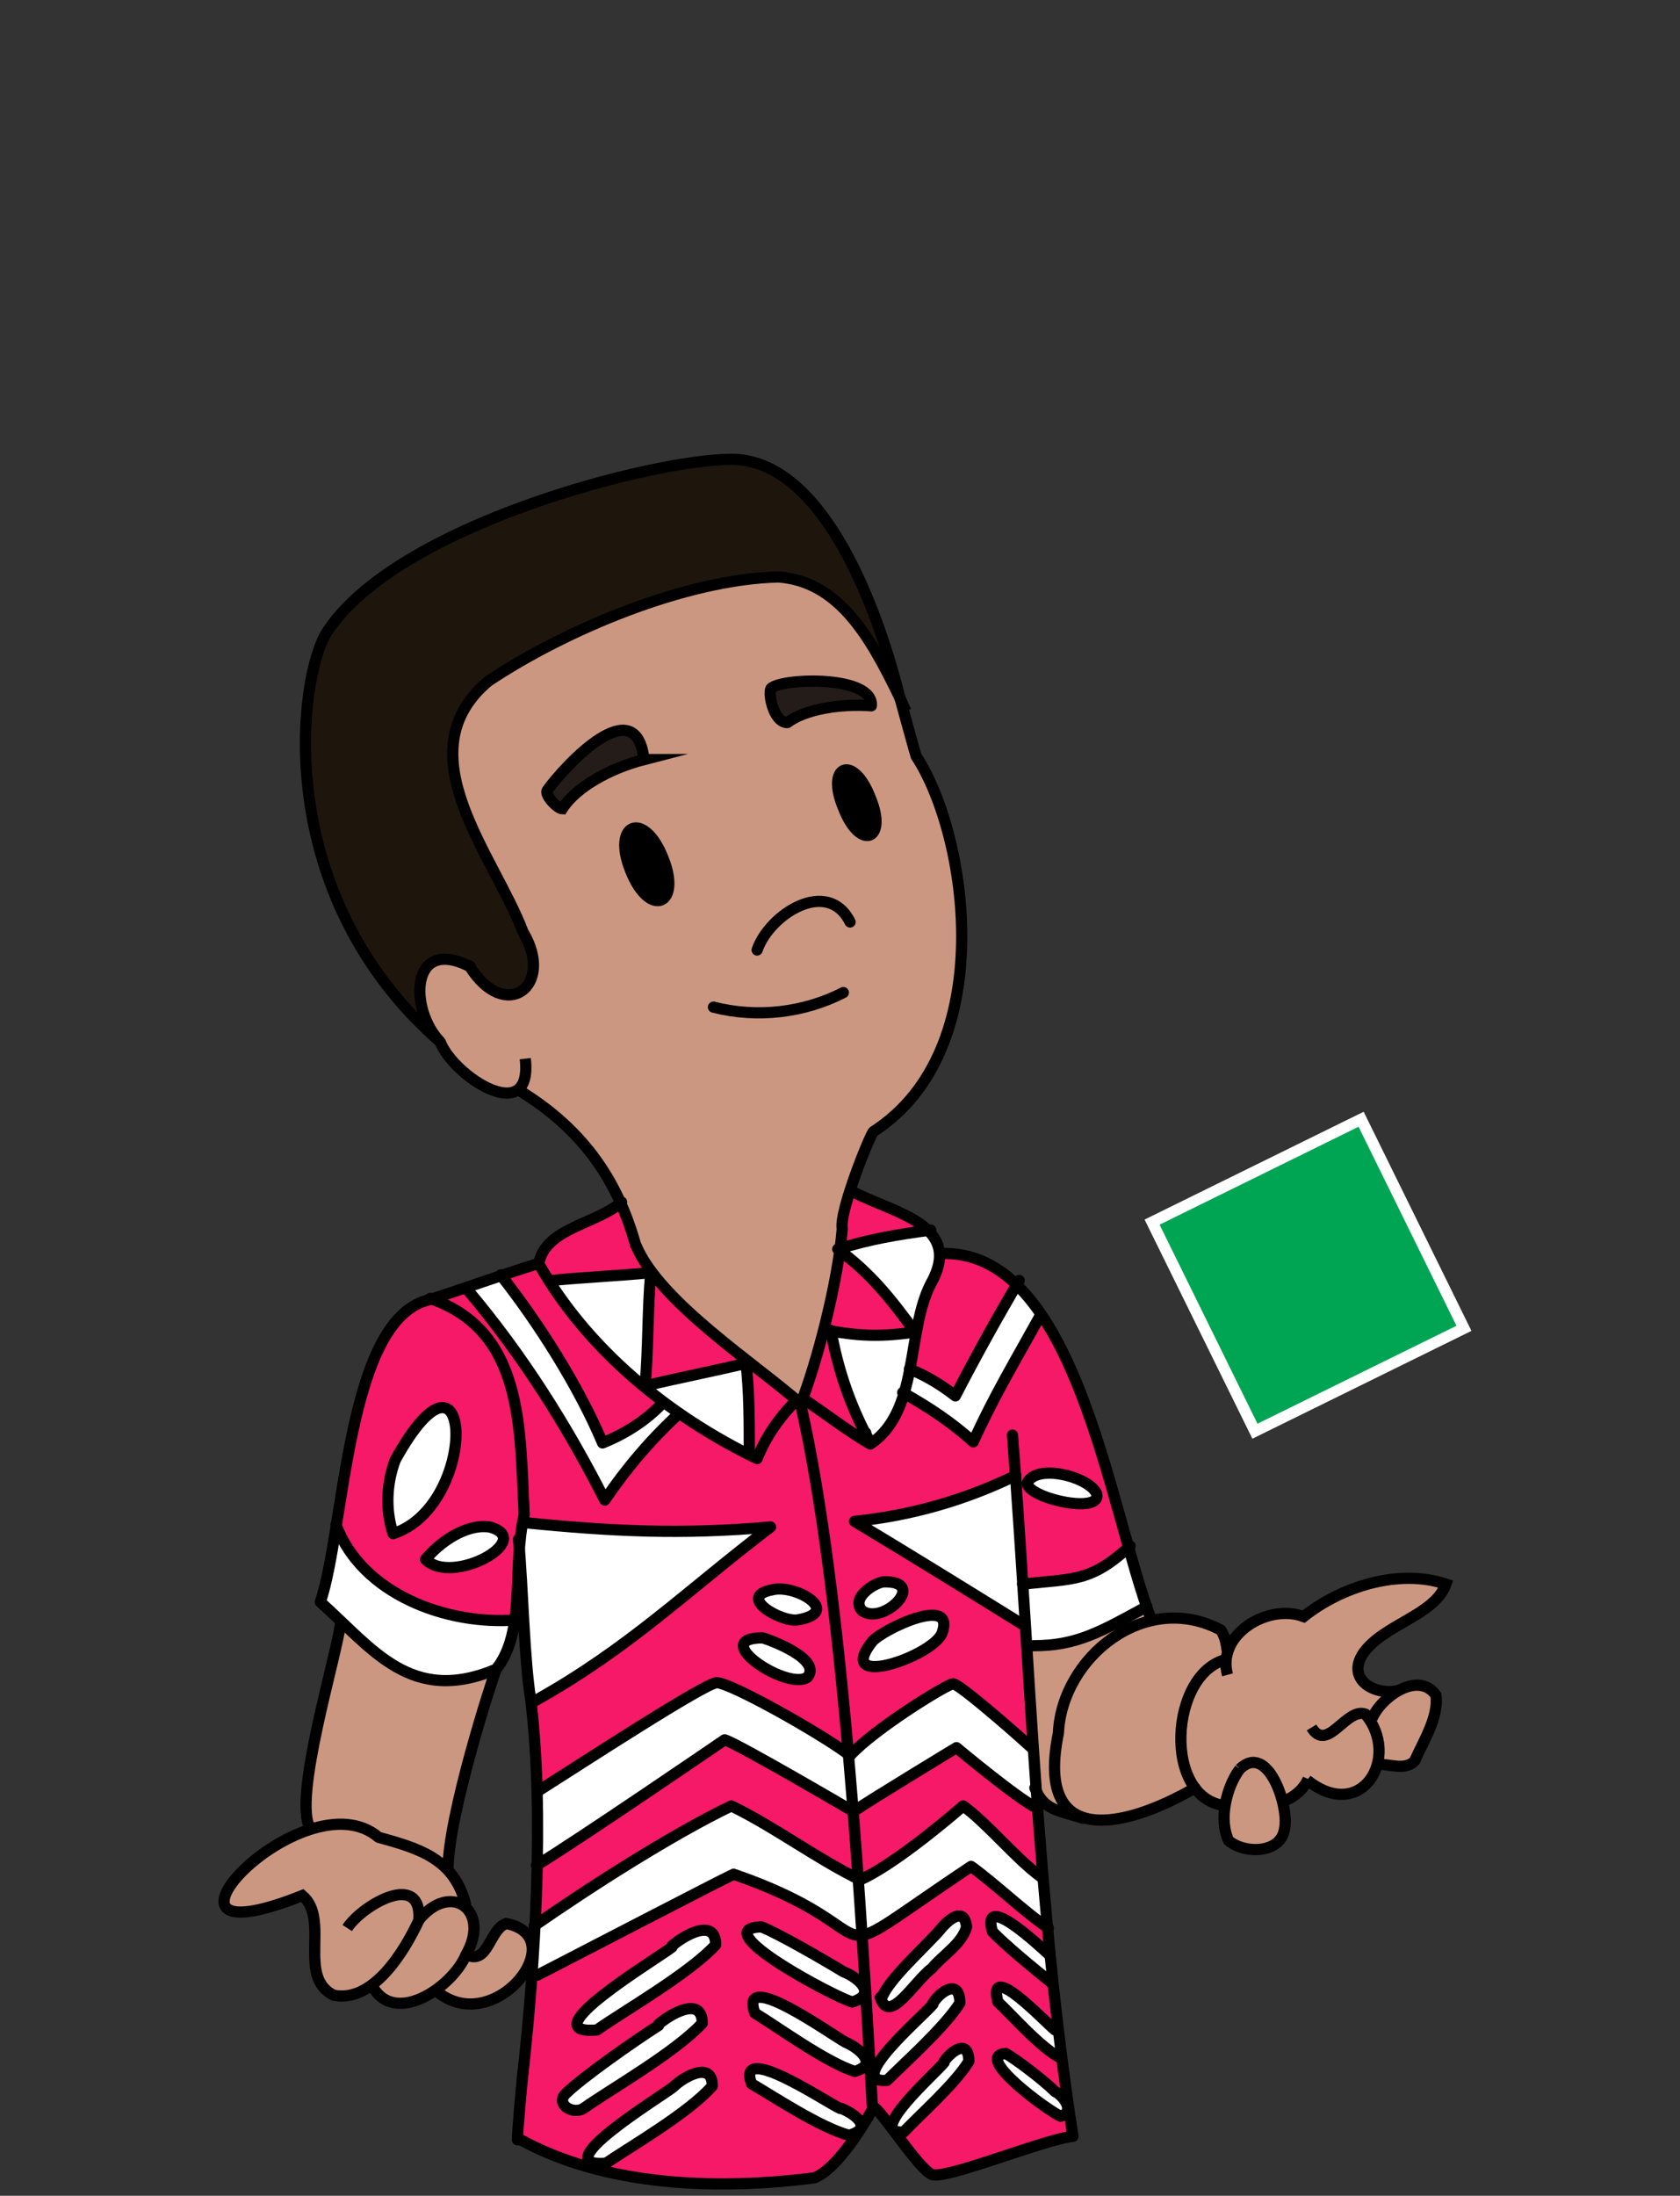 <?xml version="1.0" encoding="UTF-8"?><svg id="Layer_1" xmlns="http://www.w3.org/2000/svg" width="150" height="196" viewBox="0 0 150 196"><rect x="0" y="0" width="150" height="196" fill="#333333" stroke="none"/><defs><style>.cls-1{stroke-linejoin:round;}.cls-1,.cls-2{stroke-linecap:round;}.cls-1,.cls-2,.cls-3{stroke:#000;}.cls-1,.cls-2,.cls-3,.cls-4{fill:none;}.cls-2,.cls-3,.cls-4{stroke-miterlimit:10;}.cls-4{stroke:#fff;}.cls-5,.cls-6,.cls-7,.cls-8,.cls-9,.cls-10,.cls-11{stroke-width:0px;}.cls-6{fill:#231c19;}.cls-7{fill:#1e160d;}.cls-8{fill:#cb9780;}.cls-9{fill:#00a553;}.cls-10{fill:#f51968;}.cls-11{fill:#fff;}</style></defs><path class="cls-8" d="m71,125c-3.4-2.6-10.3-8.3-12.9-11.5-3.1-6.2-4.2-12.3-12-16.3-4,2.3-12.6-10.2-6.7-11.6,2.9-.7,4.1,4.4,6.9,3.1,2.1-1.1,1.3-3.8.4-5.5-4.9-10-11.9-20.6,2.9-25.9,11.5-5,24.9-11.6,30.7,4.8.6,2.2,1.4,5.1,1.5,5.4,4.6,7,7.5,26.2-3.8,33.5-.8.8-3.2,8.2-3.1,10.4,0,0,0,0,0,0,0,0,0,0,0,0-.5,4.4-2.3,10.7-3.5,13.8,0,0-.2-.1-.5-.4Zm6.7-50.5c1.6-.5-.8-6.7-2.3-6-1.6.5.8,6.7,2.3,6Zm0-11.6c.2-2.7-7.6-2.5-8.9-1.6-.4.3,0,3.1,1.4,3.1,1.6-1.3,4.7-1.7,7.5-1.5Zm-18.7,17.5c1.9-.6-.8-7.4-2.6-6.6-1.9.6.8,7.4,2.6,6.6Zm-1.6-12.7c-.7-6.3-7,.5-8.6,2.7-.3.4.9,1.8,1.3,1.7,1.2-1.9,4.2-3.6,7.3-4.4Z"/><path class="cls-7" d="m42,86.3c-5.4-2.7-5.4,3.8-2.6,6.8-15.1-13.2-12.7-32.5-10.1-36.6,6.2-9.5,29.1-15.4,36.1-15.4,7.9,0,12.8,12.4,15,21.1-2.7-5.5-5.5-10.3-10.8-10.7-8.3.3-19,4.7-25.9,9.3-7.6,6.4.5,15.5,3.1,22.4,2.9,4.7-1.6,8.3-4.8,3.1Z"/><path class="cls-5" d="m77.8,71.1c1.5,3.9-1,4.8-2.4.9-1.5-3.9,1-4.8,2.4-.9Z"/><path class="cls-6" d="m77.2,61.6c.4,0,.6.6.6,1.4-2.8-.2-5.9.3-7.5,1.5-5.4-4.7,4-3.9,6.9-2.9Z"/><path class="cls-5" d="m59.2,76.6c1.7,4.3-1.2,5.4-2.9,1.1-1.7-4.3,1.2-5.4,2.9-1.1Z"/><path class="cls-6" d="m55.8,65.1c.5,0,1.9,1.5,1.7,2.7-3.1.8-6.1,2.5-7.3,4.4-4.1-1.5,3.6-6.9,5.6-7.1Z"/><path class="cls-10" d="m94.7,183.7c-1.8-.9-4.4-3.9-5.6-5-1-3.8,4.1,1.7,5.1,2.5h.4c-.2-1.4-.3-2.8-.5-4.2h-.1s0,0,0,0c-1.5-1.2-4.3-3.5-5.3-4.6-1-3.6,4.1,1.2,5.1,2.1,0-.8-.2-1.5-.2-2.3-2.1-1.5-4.8-4.1-6.9-5.5-15,9.9-5.8,5.9-21.2.7-1.2.6-14,7.2-17.5,9h-.5c-.3,6-1,9.5-1.3,14.7,7.7,4.3,17.8,4.6,26.4,3.5,2.4-.9,5.3-6.3,5.3-6.3.5,0,4,5.5,5.2,6,1.2.5,10.2-3.2,12.6-3.4-.3-2-.6-4.4-1-7.1h-.1Zm-44.2,3.1c1-.5,12.2-11,12.2-6.3-2.4,2.6-8.2,5.9-10.6,7.6-1,.6-2.5-.4-1.6-1.3Zm13.1-.6c-.8,1.1-12.5,10.3-10.9,5.7,1-.5,10.8-10,10.9-5.7Zm.3-12.7c-2.4,2.6-8.2,5.9-10.6,7.6-1,.6-2.5-.4-1.6-1.3,1-.5,12.2-11,12.2-6.3Zm15,4.3c.7-.6,7.2-9.7,7.5-5.8-1.1,2.4-5.1,5.5-6.5,7.1-.7.6-1.6-.6-1-1.2Zm-10.9-5.9c.8.6,12.6,5.4,8.1,6.7-1.3-.3-13.3-6.6-8.1-6.7Zm7.8,18.7c-1.3-.3-12.7-5.7-7.7-5.9.8.6,12.1,4.7,7.7,5.9Zm.5-5.7c-1.3-.4-12.9-6.6-8-6.7.8.6,12.3,5.4,8,6.7Zm1.9-.6c1.5-1.8,4.6-5.6,6.7-6.9,2.4,1.3-1.5,3.5-2.3,4.8-1.4,1.3-4.9,5.6-4.4,2.1Zm7.8.4c-1.4,1.6-4.2,4.5-5.4,5.6-3.5.3,2.8-5.2,3.6-6.2.3-.3,1.1-1.3,1.5-1.2.7.1.9,1.4.3,1.9Zm9.3,3.2c-.3,3.1-5.3-3-6.1-3.4-1.3-3.7,5.7,2.5,6.1,3.4Z"/><path class="cls-10" d="m76.2,161.8s-10.4-6.1-11.5-6.4c0,0-13.3,9.1-16.8,11.2h0c0,1.7,0,3.5-.2,5.3,4.9-3.4,12.2-8.1,17.6-10.7,3.9,1.9,7.6,4.7,11.5,6.6,2.7-1.2,7-4.7,9.2-6.6,2.2,1.6,4.7,4.7,6.9,6.3h0c-.2-2.1-.4-4.1-.5-6.1-1.7-.7-7.2-5.4-7.2-5.4,0,0-7.5,4.6-9.2,5.7Z"/><path class="cls-10" d="m81.2,122.2c1.5.6,2.8,1.4,4.1,2.4,1.7-3.3,3.8-7.1,5.7-10.3-1.7-1.6-3.9-1.9-7.1-2.4-.9,3.4-2.2,6.7-2.7,10.2h0Z"/><path class="cls-10" d="m81.8,108.9c-3-1.4-2.8-1.3-5.8-2.7-.8,2.1-.7,3.4-.9,5.3,2.9-.9,5.2-1.3,8.2-1.7-.4-.4-.9-.7-1.4-.9Z"/><path class="cls-10" d="m55.4,107.2c-2.3,2.1-6.7,2.4-7.4,5.6l-3.3,1.1c3.4,4.3,7,9.9,9.1,15,2.1-.8,3.9-2,5.5-3.6-4-3-7.5-6.6-10.3-10.8h0c3-.8,6-.4,9.2-.9-1.9-2.4-1.2-3.6-2.7-6.4Z"/><path class="cls-10" d="m46.7,135.8c7.9.9,14.2,1.1,22.1.4-7.7,5.8-12.7,11.2-21.3,15.5.4,2.7.7,5.4.6,8.2h0c4.1-2.6,15-9.7,16-9.7,1.2,0,9.1,4.4,11.9,6.5,2.2-2.4,8.7-6.4,9.2-6.4.5,0,4.8,3.7,7,5.7h0c-.3-4-.4-7.3-.6-11.1h-.2c-5-3-10-6.1-15-9.1,5-.5,9.9-1.9,14.4-4.1.2,3.2.5,6.4.7,9.7,4.7-.5,6-.2,9.5-3.4-2-6.5-5.4-16.1-7.8-20.6h-.2c-2.1,3.9-4.3,7.4-6,11.4-1.9-1.9-3.9-3.1-6.3-4.4-.6,1.5-1.6,5.3-3.6,4.2l.5-.2c-1.6-3-2.7-6.2-3.2-9.5,2.7.5,4.8.5,7.5.1-2.1-2.9-4-5.2-6.8-7.3-.5,4.4-2.3,10.7-3.5,13.8-3.6-2.8-10.6-8.4-13.4-11.8-.3,3.5-.2,6.6-.5,10.1,3-.7,6-1.3,9-2,.2,2.7.6,5.6.1,8.2-2.1-1-4.2-2.3-6.1-3.6-2.5,2.3-4.7,4.9-6.6,7.7-3.3-6.9-7.7-13-12.3-19l-3.3,1.1c-6.8,1.7-6.7,14.6-8.4,20.2h0c2.2,6.1,9.7,8.9,15.9,8.5.1-1.7.4-5.9.8-8.7Zm37.5,10c-.9,2.1-9.7,5.1-6.2.7,1-1,7.5-4.1,6.2-.7Zm-5.2-4.6c4-.2,0,3.9-1.9,2.6-1-1,1-2.5,1.9-2.6Zm15-9.7c.8,0,3.4.7,3.8,1.4,2,3.4-11-.8-3.8-1.4Zm-21.8,18.2c-1.7,1.3-9-3.5-4-3.5.7.2,5.4,2,4,3.5Zm.3-7c2,3-4.7,2.1-4.7,0,.7-1.4,3.7-.6,4.7,0Zm-37.4-5.8c-1.4-4.1.6-10,4.7-11.5,2.8,4-.7,9.6-4.7,11.5Zm7.3,2.8c-1.4.5-3.1.3-4.4-.4,2.1-3.8,11.4-3.8,4.4.4Z"/><path class="cls-11" d="m100.9,138c-3.5,3.2-4.8,2.9-9.5,3.4-.2-3.3-.4-6.5-.7-9.7-4.5,2.2-9.4,3.6-14.4,4.1,5,3.1,10,6.1,15,9.2h.2c0,.7,0,1.4.1,2.1,4.1,0,6.4-1.1,10.8-3.5-.4-1.7-1-3.5-1.6-5.5Z"/><path class="cls-11" d="m91.7,132.4c.2,1.4,6.8,2.8,6.2.9-.7-1.5-5.4-2.7-6.2-.9Z"/><path class="cls-11" d="m94.2,186.7c-1-.7-5.9-5.6-5-2.1,1.2,1,3.8,3.6,5.5,4.4,1.3-.5.3-1.8-.5-2.2Z"/><path class="cls-11" d="m91.8,181.4c1,.7,1.8,2.1,3,2.3,0-.8-.2-1.6-.3-2.5h-.4c-1.1-1-3.6-3.2-4.5-3.8-2.4.3,1.1,2.9,2.2,4Z"/><path class="cls-11" d="m93.9,177h0s.1,0,.1,0c0-.8-.2-1.7-.3-2.5-1.1-.8-6.1-5.7-5.1-2.1,1,1.1,3.8,3.4,5.3,4.6Z"/><path class="cls-11" d="m93.1,167.5h0c-2.2-1.6-4.7-4.7-6.9-6.3-2.3,1.9-6.5,5.3-9.2,6.6-3.9-1.9-7.6-4.7-11.5-6.6-5.4,2.5-12.7,7.3-17.6,10.7,0,1.5-.1,3-.2,4.4h.5c3.5-1.8,16.2-8.4,17.5-8.9,15.4,5.3,6.2,9.3,21.2-.7,2.1,1.5,4.8,4.1,6.9,5.5-.2-1.6-.3-3.1-.4-4.7Z"/><path class="cls-11" d="m76,156.7c-2.8-2.1-10.7-6.6-11.9-6.5-1.1,0-11.9,7.1-16,9.7h0c0,1.6,0,3.9-.1,6.6h0c3.5-2.1,16.8-11.2,16.8-11.2,1.1.3,11.5,6.4,11.5,6.4,1.6-1.1,9.2-5.7,9.2-5.7,0,0,5.5,4.6,7.2,5.4-.1-1.8-.3-3.7-.4-5.5h0c-2.2-2.1-6.5-5.7-7-5.7-.5,0-7,4-9.2,6.4Z"/><path class="cls-11" d="m85.8,182.8c-.9.4-8.8,8.1-5.1,7.5.6-1.1,7.7-6,5.1-7.5Z"/><path class="cls-11" d="m79.9,179.1c.6-1.1,8.7-6.8,5.7-8.2-1,.4-9.9,8.8-5.7,8.2Z"/><path class="cls-11" d="m82.7,182.2c1-1.2,2.4-2.1,3.1-3.5,0-2.1-1.7-1-2.4,0-1.4,1.3-4.2,4.3-5.1,5.6-.5,3.6,3-.7,4.4-2.1Z"/><path class="cls-11" d="m77.1,148.1c1.9,2,5.5-.8,7.1-2.3,1.7-3.7-7.8.1-7.1,2.3Z"/><path class="cls-11" d="m83.8,111.9c0-.8,0-1.5-.6-2.1-3,.4-5.3.8-8.2,1.7,0,0,0,0,0,0,2.8,2.1,4.7,4.5,6.8,7.3.3-2.6,1.7-4.6,2-7Z"/><path class="cls-11" d="m77,128.5c2,1.1,3-2.7,3.6-4.2,2.3,1.3,4.3,2.6,6.3,4.4,1.8-4,3.9-7.5,6-11.3h.2c-.7-1.4-1.2-2.3-2.1-3.2-1.9,3.2-4,7-5.7,10.3-1.3-1-2.6-1.8-4.1-2.4.2-1.1.4-2.2.6-3.2-2.7.4-4.9.4-7.5-.1.5,3.3,1.6,6.5,3.2,9.5l-.5.2Z"/><path class="cls-11" d="m78.9,141.3c-.9.1-3,1.5-1.9,2.6,1.9,1.3,5.9-2.7,1.9-2.6Z"/><path class="cls-11" d="m75.5,182.3c-1.3-.7-9.6-6.7-8.1-2.6,2,1.2,6.2,4.3,8.9,5.2,2.2-.6.4-2.1-.8-2.6Z"/><path class="cls-11" d="m71.5,176.3c1.6.5,5,4.1,5.7,1.2-2-2-6.9-4.3-9.2-5.5-3.8.5,1.7,3.1,3.5,4.3Z"/><path class="cls-11" d="m75.1,188.2c-1.3-.6-9.3-5.9-7.9-2.2,1.9,1.1,6.1,3.8,8.7,4.6,2.2-.6.5-1.9-.7-2.4Z"/><path class="cls-11" d="m67.7,142.6c0,2.1,6.7,3,4.7,0-1.1-.7-4-1.5-4.7,0Z"/><path class="cls-11" d="m67.3,148.3c1.3.7,3.4,2,4.9,1.4,1.7-2.6-8.8-5.6-4.9-1.4Z"/><path class="cls-11" d="m62.7,172.2c-1.3.3-16.2,9.9-9.4,9,.6-.9,14.3-7.6,9.4-9Z"/><path class="cls-11" d="m62.5,185c-1.3.3-14.4,9-8.4,8.2.5-.9,12.8-7,8.4-8.2Z"/><path class="cls-11" d="m61.9,181.4c1.2-.6.9-2.1-.4-2.2-3.3,1.4-8.6,5.7-11,7.6-1.2,4.9,9.7-4.5,11.4-5.4Z"/><path class="cls-11" d="m68.8,136.2c-7.9.7-14.2.5-22.1-.4-.5,4.9.3,11.8.8,15.9,8.6-4.4,13.6-9.8,21.3-15.5Z"/><path class="cls-11" d="m54,133.9c1.9-2.8,4.1-5.4,6.6-7.7,1.9,1.4,4,2.6,6.1,3.6.4-2.6,0-5.5-.1-8.2-3,.6-6,1.3-9,2,.3-3.5.2-6.6.5-10.1-3.1.5-6.1,0-9.2.9h0c2.8,4.1,6.4,7.7,10.3,10.8-1.5,1.6-3.4,2.8-5.5,3.6-2.1-5.1-5.7-10.7-9.1-15l-3,1c4.6,6,9,12.2,12.3,19Z"/><path class="cls-11" d="m35.7,142.4c-2.5-1.5-4.8-3.5-5.7-6.3h0s-1.4,6.8-1.4,6.8c3.6,4.7,16,12.7,17.3,1.6-3.5.3-7.1-.5-10.2-2.2Z"/><path class="cls-11" d="m38,139.2c2.4,2.4,9.9-1.8,5.7-2.9-2.1-.3-4.5,1.4-5.7,2.9Z"/><path class="cls-11" d="m40,132c3.5-13.7-8.2-1.8-4.9,4.9,2.1-1.1,3.9-2.8,4.9-4.9Z"/><path class="cls-8" d="m129.1,141.4c-4.2-1.4-9.3.2-12.7,2.9-2.4-1-6.2.7-6.8,3.2-.1-.7-.2-1.4-.6-2-1.8-.8-4.1-1.2-6.2-.9,0-.4-.2-.8-.3-1.2-4.4,2.4-6.7,3.5-10.8,3.5.2,4.1.4,8.4.8,12.7h0c2.8,5,10.3,2.2,14.2,0,.7.9,1.7,1.5,2.8,1.6-1.7,5.4,7.1,5.1,5.1-.4h0c1-.3,1.8-1,2.3-1.9,2,1.6,5.7,1.7,6.1-1.5,1.1,0,2.5.6,3.5-.3,1.5-2.4,3.9-8.6-1.4-6.2,0,0,0,0,0,0-2.2.5-4.7-1-3.2-3.3,1.7-2.6,6.4-3.5,7.4-6.2Z"/><path class="cls-8" d="m45.2,171.7c-1.5.5-1.6,3.8-3.6,2.7.6-1.3,1.2-3.3,0-4.4-.4-1.1-.9-2.2-1.6-3.2,0-4.8,3.9-16.9,4.3-17.9-6.8,3-9.4-.9-13.9-4.1-.4,2.8-4.3,15.7-2.8,18.4-6.7,2.3-12.7,10.9-.6,5.9,2.6,2.4-.9,12.3,6.1,8,1,2.3,4.1,1.9,5.7.5,5.2,4.6,12.4-4.8,6.3-5.9Z"/><path class="cls-3" d="m56.8,111.3c-1.5-5.5-4.4-10.3-10.5-14"/><path class="cls-3" d="m39.3,93c-15.1-13.2-12.7-32.5-10.1-36.6,6.2-9.5,29.1-15.4,36.1-15.4,7.9,0,12.8,12.4,15,21.1.6,2.2,1.4,5.1,1.5,5.4,4.6,7,7.5,26.2-3.8,33.5-.2,0-3.1,7.1-2.8,8.7"/><path class="cls-1" d="m75.3,72.1c1.5,3.9,4,2.9,2.4-.9-1.5-3.9-4-2.9-2.4.9Z"/><path class="cls-1" d="m56.3,77.7c1.7,4.3,4.6,3.1,2.9-1.1-1.7-4.3-4.6-3.1-2.9,1.1Z"/><path class="cls-3" d="m39.3,93c1.2,3.1,8.3,7.7,7.6,1.5"/><path class="cls-1" d="m42,86.3c-5.4-2.8-5.5,3.8-2.7,6.7"/><path class="cls-1" d="m67.6,84.8c1.1-3.2,6.3-6.5,8.3-2.5"/><path class="cls-3" d="m57.5,67.8c-3.1.8-6.1,2.5-7.3,4.4-.4,0-1.7-1.3-1.3-1.7,1.6-2.2,7.9-9,8.6-2.7Z"/><path class="cls-1" d="m48,112.8c-2.9.9-6.8,2.3-9.6,3.2-7.5,1.6-7.6,20.6-9.8,27,4.7,4.2,8.1,9.2,15.7,6,2.7-3.4,1.4-8.9,2.5-13.8"/><path class="cls-1" d="m83.9,111.9c12.1-.6,15.1,22.7,18.9,32.7"/><path class="cls-1" d="m40,166.9c0-4.8,3.9-16.9,4.3-17.9"/><path class="cls-1" d="m30.4,144.9c-.3,2.8-4.3,15.7-2.7,18.3"/><path class="cls-1" d="m38.4,115.9c8.4,2.9,8,11.6,8.4,19.2"/><path class="cls-1" d="m109.6,147.5c-.1-.7-.2-1.4-.6-2-6.8-3.6-14.2,2.5-14.5,9.2-2.1,10.3,5.8,8.6,12.2,4.9"/><path class="cls-1" d="m96.7,162.3c-2.2-.7-3.5-.7-4.3-2.7"/><path class="cls-1" d="m92.3,146.9c3.8,0,5.9-1.2,10.1-3.5"/><line class="cls-3" x1="114.5" y1="160.8" x2="114.5" y2="160.8"/><line class="cls-3" x1="109.6" y1="148.1" x2="109.6" y2="148.1"/><path class="cls-3" d="m109.6,149.5c-1-3.6,3.6-6.4,6.8-5.2,3.4-2.7,8.5-4.3,12.7-2.9-1,2.8-5.6,3.6-7.4,6.2-1.5,2.3,1,3.8,3.2,3.3"/><path class="cls-3" d="m117.1,154.2c1.4,2.3,3.1-1.8,4.8-1.2,3.2,3.8-.3,9.8-5.2,5.9"/><path class="cls-3" d="m109.6,148.1c-5.2,1.1-5.9,12.7,0,13.1"/><path class="cls-3" d="m122.5,153.4c.8-1.9,4.1-4.3,5.7-2.1.3,1.9-1.1,4.1-1.9,5.9-.9.9-2.3.2-3.4.3"/><path class="cls-3" d="m110.7,157.9c-1.2,1.6-1.9,4.5-1,6.4,1.4,1.2,4.7,1.2,5-1.1.4-2-1.5-7.7-4-5.3Z"/><path class="cls-3" d="m114.5,160.8c1-.3,1.9-1.1,2.3-2"/><path class="cls-3" d="m41.6,174.5s0,0,0,0"/><path class="cls-3" d="m41.6,170.1c-1-4.2-4.2-5.1-7.8-6.1-6.7-5.7-23.1,11.7-6.8,5.2,2.5,2.1-.5,7.3,2.8,8.9,3.5.7,6.3-3.9,7.6-6.7.3-4.5-5.1-1.3-6.4.7"/><path class="cls-3" d="m33.1,177c1.9,4.1,7.3.4,8.5-2.5,2.3-4-1.4-6.7-4.3-3"/><path class="cls-3" d="m38.6,177.4c5.2,5.1,12.8-4.5,6.6-5.7-1.5.5-1.6,3.7-3.5,2.8"/><path class="cls-1" d="m77.8,63c-2.8-.2-5.9.3-7.5,1.5-1.3,0-1.8-2.9-1.4-3.1,1.2-.9,9.1-1.1,8.9,1.6Z"/><path class="cls-2" d="m63.7,89.9c3.9,1,8.1.5,11.6-1.3"/><path class="cls-1" d="m93.9,177s.1,0,.1,0"/><line class="cls-1" x1="73.6" y1="118.6" x2="74.3" y2="118.8"/><path class="cls-1" d="m75.2,109.7c-.4,4.9-2.3,12-3.7,15.6-4.1-3.6-12.6-9.1-14.7-14.1"/><path class="cls-1" d="m90.4,128.1c1.6,20.7,2.2,42.1,5.4,62.6-2.4.2-11.4,3.9-12.6,3.4-1.2-.5-4.7-6-5.2-6,0,0-2.9,5.4-5.3,6.3-8.6,1.1-18.7.8-26.4-3.5"/><path class="cls-1" d="m46.3,137.4c.4,4.5.5,10.8,1.1,14.4h0c1.2,10.1.4,23.2-.7,33.2"/><path class="cls-1" d="m46.2,191c0-.9.4-5.1.5-6.1"/><path class="cls-1" d="m71.1,125c-1.5,1.5-2.7,3.2-3.5,5.2-7.9-3.8-15.2-9.8-19.5-17.4.6-3.2,5.1-3.5,7.4-5.5"/><path class="cls-1" d="m71.5,125.4c3.8,16.8,5.4,45.4,6.4,62.8"/><path class="cls-1" d="m71.8,124.9h0c1.9,1.3,4,2.9,5.9,4,4.4-2.9,3.2-10,5.4-14.3,3-5.3-3.3-6.3-6.9-8.2"/><path class="cls-1" d="m46.7,135.9c7.9.8,14.2,1.1,22.1.4-7.6,5.8-12.6,10.8-21,15.5"/><path class="cls-1" d="m90.7,131.7c-4.5,2.2-9.4,3.6-14.4,4.1,5,3,10,6.1,15,9.2"/><path class="cls-1" d="m48,159.9h0c4.1-2.6,15-9.7,16-9.7,1.2,0,9.1,4.4,11.9,6.5,2.2-2.4,8.7-6.4,9.2-6.4.5,0,4.8,3.7,7,5.7"/><path class="cls-1" d="m47.9,166.5c3.5-2.1,16.8-11.2,16.8-11.2,1.1.3,11.5,6.4,11.5,6.4,1.6-1.1,9.2-5.7,9.2-5.7,0,0,5.5,4.6,7.2,5.4"/><path class="cls-1" d="m47.7,171.9c4.9-3.4,12.2-8.1,17.6-10.7,3.9,1.9,7.6,4.7,11.5,6.6,2.7-1.2,7-4.7,9.2-6.6,2.2,1.6,4.7,4.7,6.9,6.3"/><path class="cls-1" d="m48,176.3c3.5-1.8,16.2-8.4,17.5-9,15.4,5.3,6.2,9.3,21.2-.7,2.1,1.5,4.8,4.1,6.9,5.5"/><path class="cls-1" d="m60,173.7c1-.9,3.9-2.6,3.9-.1-2.4,2.6-8.2,5.9-10.6,7.6-6.1.5,5.3-6.3,6.7-7.4Z"/><path class="cls-1" d="m58.8,180.7c1-.9,3.9-2.6,3.9-.1-2.4,2.6-8.2,5.9-10.6,7.6-1,.6-2.5-.4-1.6-1.3,1.4-1.4,6.1-4.7,8.3-6.1Z"/><path class="cls-1" d="m60.1,186.3c.9-.9,3.5-2.4,3.5-.1-2.1,2.4-7.3,5.4-9.5,6.9-5.5.4,4.7-5.8,6-6.8Z"/><path class="cls-1" d="m75.3,176c1.3.5,3.1,2,.8,2.7-1.3-.3-13.3-6.6-8.1-6.7,1.5.6,5.5,2.9,7.3,4Z"/><path class="cls-1" d="m75.5,182.3c1.2.5,3,2,.8,2.6-2.7-.9-6.9-4-8.9-5.2-1.5-4.1,6.8,1.9,8.1,2.6Z"/><path class="cls-1" d="m75.1,188.2c1.3.5,2.9,1.8.7,2.4-2.6-.7-6.8-3.5-8.7-4.6-1.4-3.8,6.6,1.6,7.9,2.2Z"/><path class="cls-1" d="m78.7,178.4c.6-1.7,3.8-4.5,5.2-6.1.7-.9,2.2-2.2,2.4-.3-.4,1.5-2.1,2.5-3.1,3.7-1.6,1.2-3.8,5.1-4.6,2.6Z"/><path class="cls-1" d="m83.3,178.8c.7-1.1,2.4-2.2,2.4,0-1.4,2.2-5,5.4-6.5,6.9-3.9.3,3.2-5.7,4.1-6.8Z"/><path class="cls-1" d="m84.3,184c.7-1,2.2-2,2.2,0-1.2,2-4.5,4.9-5.8,6.3-3.5.3,2.8-5.2,3.6-6.2Z"/><path class="cls-1" d="m93.9,177c-1.5-1.2-4.3-3.5-5.3-4.6-1-3.6,4.1,1.2,5.1,2.1t0,0"/><path class="cls-1" d="m94.7,183.7c-1.8-.9-4.4-3.9-5.6-5-1-3.8,4.1,1.7,5.1,2.5"/><path class="cls-1" d="m94.2,186.7c.8.4,1.8,1.8.5,2.2-1-.4-7.9-5.4-4.9-5.6.9.5,3.4,2.4,4.4,3.4Z"/><path class="cls-1" d="m69,141.9c-3.3.6.7,2.9,2.2,2.7,4.1-.7-.2-3.2-2.2-2.7Z"/><path class="cls-1" d="m68.1,146.2c-5,0,2.3,4.8,4,3.5,1.3-1.6-3.3-3.3-4-3.5Z"/><path class="cls-1" d="m77,143.8c1.9,1.3,5.9-2.7,1.9-2.6-.9.1-3,1.5-1.9,2.6Z"/><path class="cls-1" d="m77.9,146.5c-3.5,4.4,5.3,1.4,6.2-.7,1.3-3.5-5.2-.4-6.2.7Z"/><path class="cls-1" d="m66.6,121.6s0,0,0,0c0,0,0,0,0,0,.3,2.6.3,5.2.3,7.8"/><path class="cls-1" d="m66.6,121.6s0,0,0,0"/><path class="cls-1" d="m49.2,114.3c3.1-.3,5.8-.4,8.9-.7-.3,3.5-.2,6.6-.5,10.1,3-.7,6-1.3,9-2"/><path class="cls-1" d="m77.5,128.4c-1.6-3-2.7-6.2-3.3-9.6,2.7.5,4.8.5,7.5.1-2.1-2.9-4-5.3-6.9-7.4,2.9-.9,5.3-1.3,8.3-1.7"/><path class="cls-1" d="m77.3,127.9c0,.2.1.3.2.5"/><path class="cls-1" d="m30,136.1c2.3,6.2,9.9,9,16.1,8.5"/><path class="cls-1" d="m100.9,138c-3.5,3.2-4.9,2.9-9.6,3.4"/><path class="cls-1" d="m35.3,130.3c-.8,2.1-.9,4.5-.2,6.6,7.7-2.5,7.2-19.2.2-6.6Z"/><path class="cls-1" d="m38,139.2c2.4,2.4,9.9-1.8,5.7-2.9-2.1-.3-4.5,1.4-5.7,2.9Z"/><path class="cls-1" d="m91.7,132.4c.2,1.4,6.8,2.8,6.2.9-.7-1.5-5.4-2.7-6.2-.9Z"/><path class="cls-1" d="m44.7,113.8c3.4,4.3,7,10,9.1,15,2-.8,3.9-2,5.4-3.6"/><path class="cls-1" d="m81.2,122.2c1.5.6,2.8,1.4,4.1,2.4,1.7-3.3,3.8-7.1,5.7-10.3"/><path class="cls-1" d="m41.8,115.2c4.8,5.7,8.8,12,12.2,18.7,1.9-2.8,4.1-5.4,6.6-7.7"/><path class="cls-1" d="m80.6,124.3c2.3,1.3,4.3,2.6,6.3,4.4,1.8-4,3.9-7.5,6-11.3"/><path class="cls-3" d="m80.3,62.2c.2.4.4.9.6,1.3"/><path class="cls-1" d="m41.9,86.2c3.2,5.2,7.7,1.8,4.8-3-2.6-6.9-10.7-16-3.1-22.4,6.9-4.6,17.6-9.1,25.9-9.3,5.3.4,8.1,5.1,10.8,10.7"/><rect class="cls-9" x="106.4" y="103.5" width="20.8" height="20.8" transform="translate(-38.3 63.2) rotate(-26.2)"/><rect class="cls-4" x="106.4" y="103.5" width="20.8" height="20.8" transform="translate(-38.3 63.2) rotate(-26.2)"/></svg>
